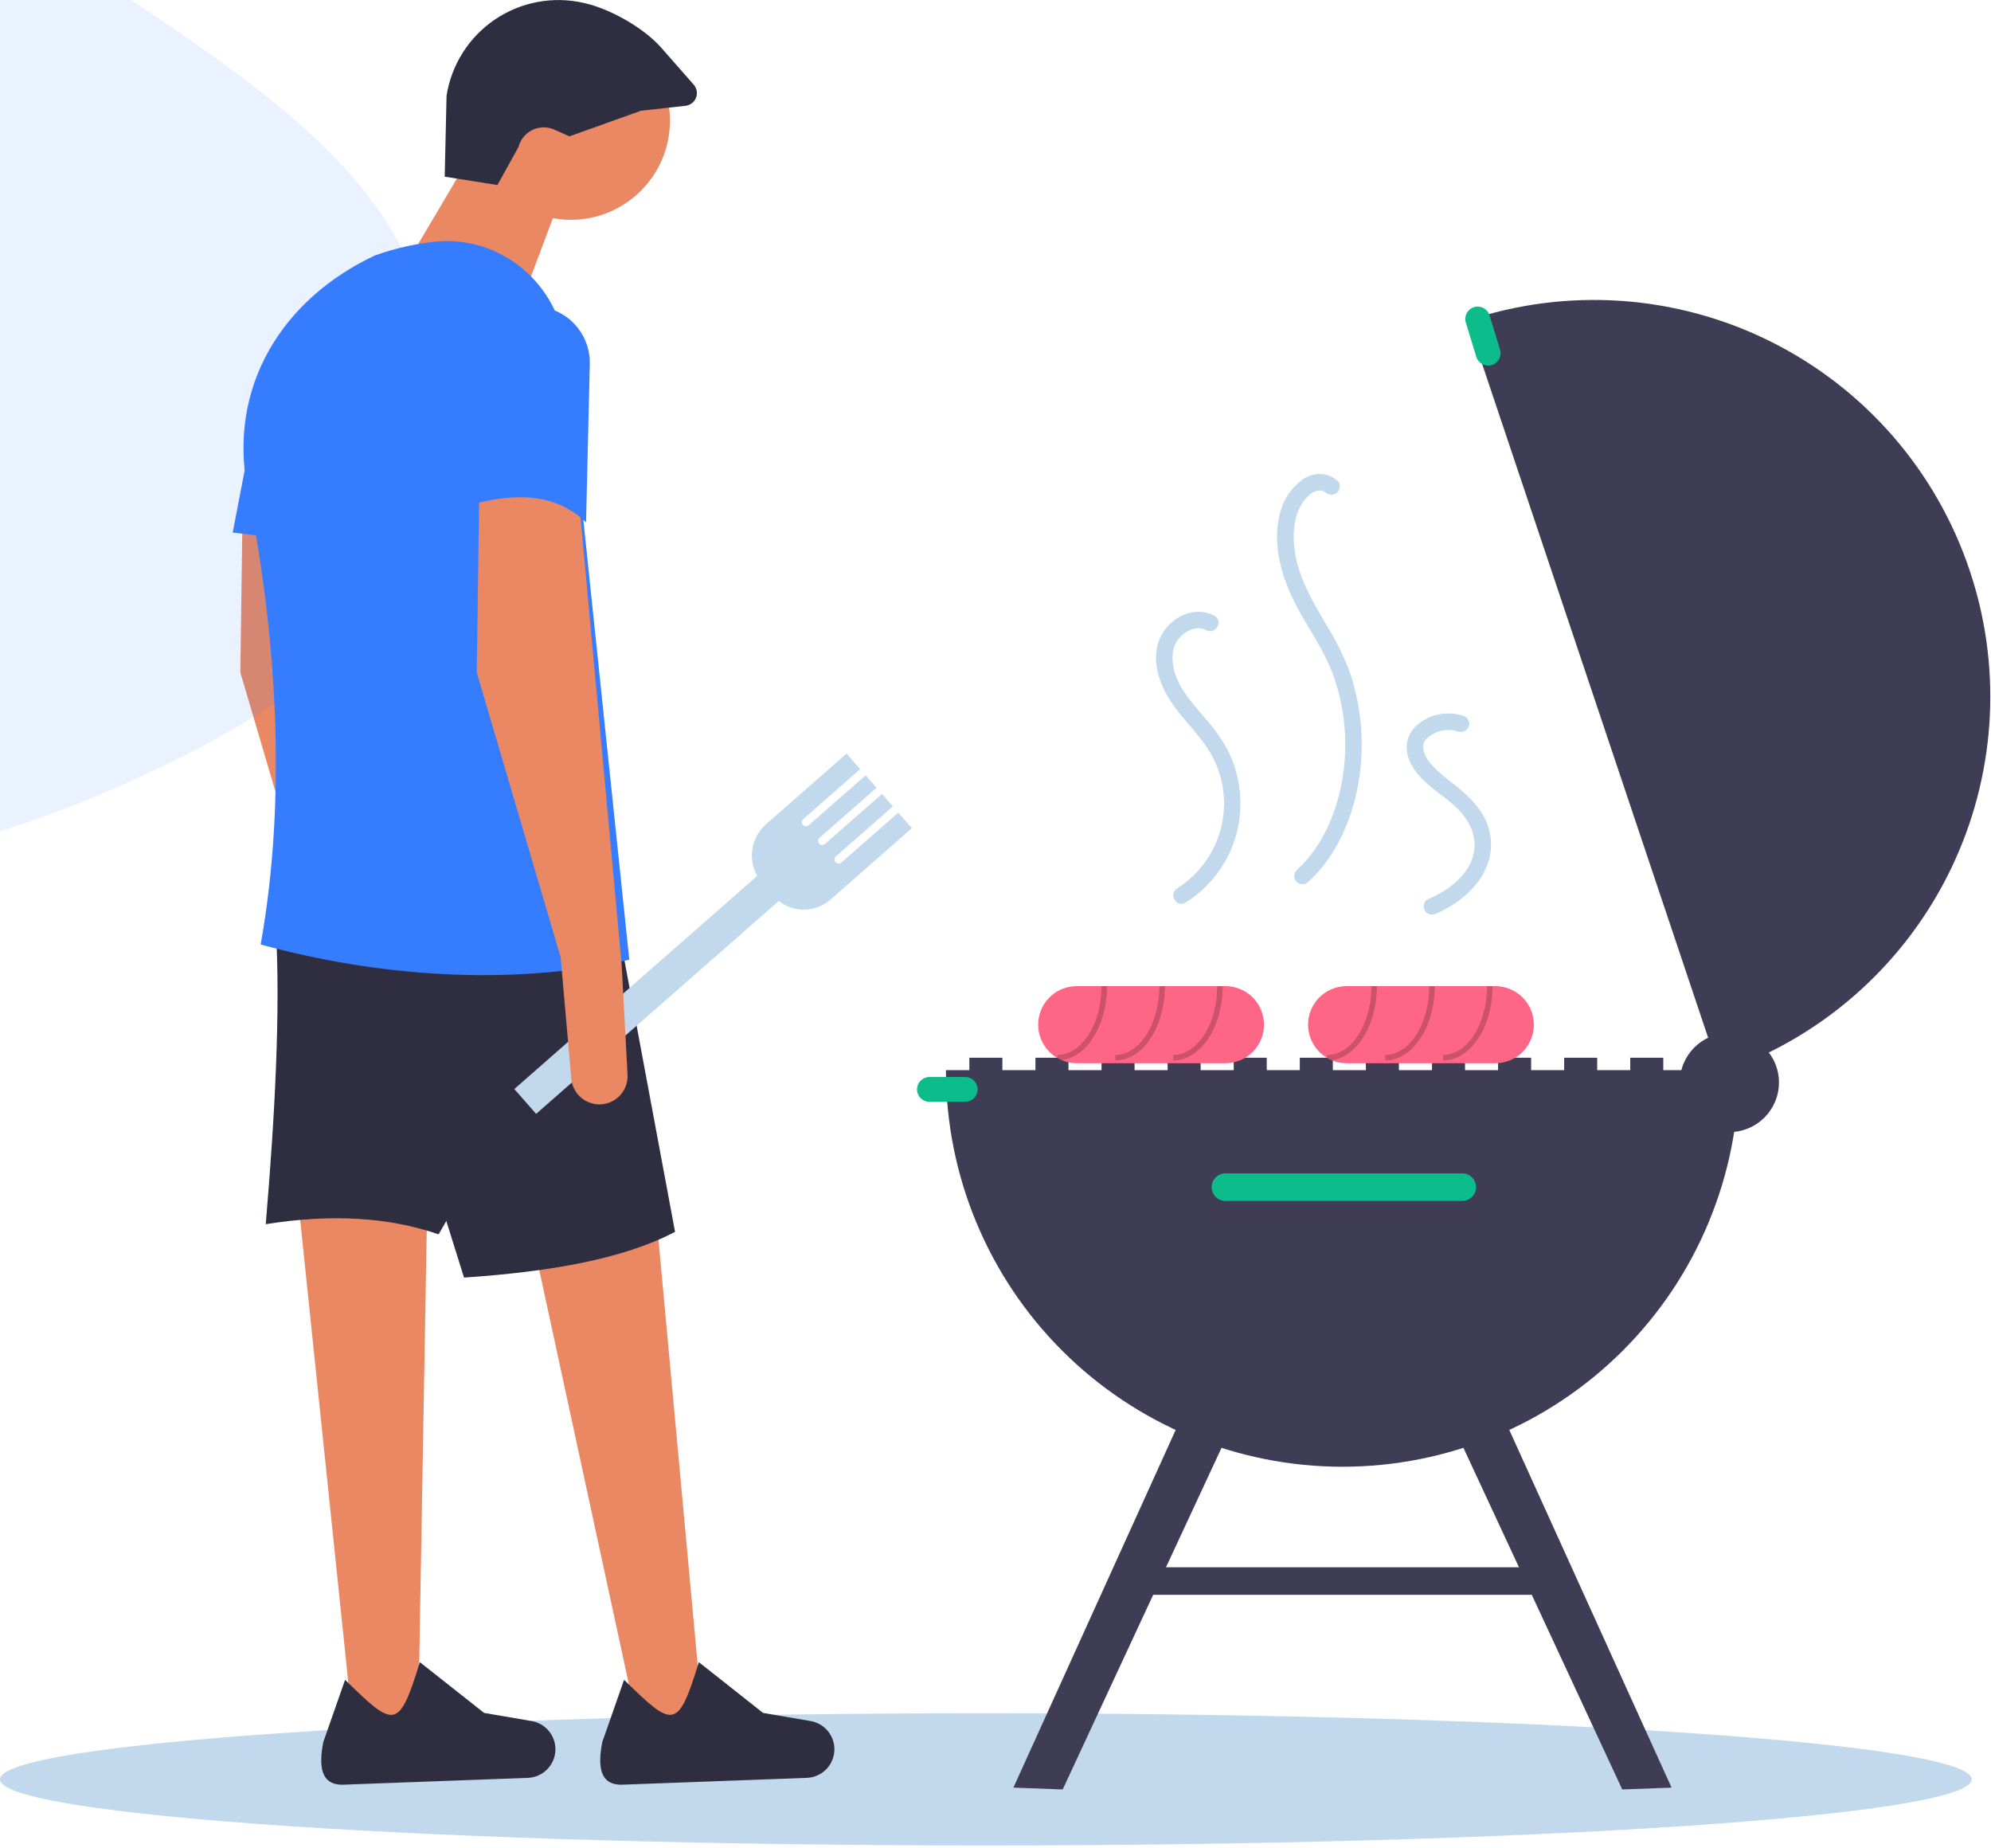 <svg width="723" height="671" viewBox="0 0 723 671" fill="none" xmlns="http://www.w3.org/2000/svg">
<g clip-path="url(#clip0_21_628)">
<path d="M358 670.023C555.718 670.023 716 659.278 716 646.023C716 632.768 555.718 622.023 358 622.023C160.282 622.023 0 632.768 0 646.023C0 659.278 160.282 670.023 358 670.023Z" fill="#C1D8ED"/>
<path d="M364 384.023H352V391.023H364V384.023Z" fill="#3F3D56"/>
<path d="M388 384.023H376V391.023H388V384.023Z" fill="#3F3D56"/>
<path d="M412 384.023H400V391.023H412V384.023Z" fill="#3F3D56"/>
<path d="M436 384.023H424V391.023H436V384.023Z" fill="#3F3D56"/>
<path d="M460 384.023H448V391.023H460V384.023Z" fill="#3F3D56"/>
<path d="M484 384.023H472V391.023H484V384.023Z" fill="#3F3D56"/>
<path d="M508 384.023H496V391.023H508V384.023Z" fill="#3F3D56"/>
<path d="M532 384.023H520V391.023H532V384.023Z" fill="#3F3D56"/>
<path d="M556 384.023H544V391.023H556V384.023Z" fill="#3F3D56"/>
<path d="M580 384.023H568V391.023H580V384.023Z" fill="#3F3D56"/>
<path d="M604 384.023H592V391.023H604V384.023Z" fill="#3F3D56"/>
<path d="M631.5 388.523C631.5 426.714 616.329 463.341 589.323 490.347C562.318 517.352 525.691 532.523 487.5 532.523C449.309 532.523 412.682 517.352 385.677 490.347C358.671 463.341 343.5 426.714 343.5 388.523H631.5Z" fill="#3F3D56"/>
<path d="M624.54 389.443L532.94 116.403C550.867 110.375 569.807 107.941 588.676 109.239C607.545 110.537 625.973 115.542 642.906 123.968C659.84 132.393 674.946 144.075 687.361 158.343C699.776 172.612 709.256 189.188 715.26 207.123C716.23 210.013 717.11 212.923 717.89 215.833C727.319 251.216 722.914 288.862 705.573 321.113C688.232 353.363 659.256 377.797 624.54 389.443Z" fill="#3F3D56"/>
<path d="M628 411.023C637.941 411.023 646 402.964 646 393.023C646 383.082 637.941 375.023 628 375.023C618.059 375.023 610 383.082 610 393.023C610 402.964 618.059 411.023 628 411.023Z" fill="#3F3D56"/>
<path d="M445 426.023C443.674 426.023 442.403 426.55 441.465 427.488C440.527 428.425 440 429.697 440 431.023C440 432.349 440.527 433.621 441.465 434.559C442.403 435.497 443.674 436.023 445 436.023H531C532.327 436.023 533.598 435.497 534.536 434.559C535.474 433.621 536 432.349 536 431.023C536 429.697 535.474 428.425 534.536 427.488C533.598 426.55 532.327 426.023 531 426.023H445Z" fill="#0CBC8B"/>
<path d="M607 649.023L589.094 649.685L524.584 510.95L540.906 503.361L607 649.023Z" fill="#3F3D56"/>
<path d="M368 649.023L385.906 649.685L450.416 510.95L434.094 503.361L368 649.023Z" fill="#3F3D56"/>
<path d="M562 569.023H414V579.023H562V569.023Z" fill="#3F3D56"/>
<path d="M536.601 111.306C535.898 111.306 535.205 111.471 534.577 111.788C533.949 112.104 533.404 112.564 532.985 113.129C532.567 113.694 532.287 114.35 532.168 115.043C532.048 115.736 532.093 116.447 532.298 117.12L536.092 129.554C536.442 130.694 537.229 131.65 538.282 132.21C539.336 132.77 540.568 132.889 541.709 132.541C542.85 132.193 543.806 131.406 544.367 130.353C544.928 129.301 545.049 128.068 544.702 126.927L540.908 114.493C540.625 113.571 540.054 112.764 539.279 112.19C538.504 111.617 537.565 111.307 536.601 111.306Z" fill="#0CBC8B"/>
<path d="M337.5 391.023C336.307 391.023 335.162 391.497 334.318 392.341C333.474 393.185 333 394.33 333 395.523C333 396.717 333.474 397.861 334.318 398.705C335.162 399.549 336.307 400.023 337.5 400.023H350.5C351.693 400.023 352.838 399.549 353.682 398.705C354.526 397.861 355 396.717 355 395.523C355 394.33 354.526 393.185 353.682 392.341C352.838 391.497 351.693 391.023 350.5 391.023H337.5Z" fill="#0CBC8B"/>
<path d="M445 358.023H391C390.66 358.023 390.33 358.033 390 358.063C386.472 358.315 383.17 359.893 380.758 362.481C378.347 365.068 377.004 368.472 377 372.009C376.996 375.546 378.332 378.954 380.738 381.546C383.144 384.138 386.443 385.724 389.97 385.983C390.31 386.013 390.65 386.023 391 386.023H445C448.713 386.023 452.274 384.548 454.9 381.923C457.525 379.297 459 375.736 459 372.023C459 368.31 457.525 364.749 454.9 362.124C452.274 359.498 448.713 358.023 445 358.023V358.023Z" fill="#FF6584"/>
<path opacity="0.2" d="M385.56 384.913C394.76 383.733 402 372.123 402 358.023H400C400 371.813 392.82 383.023 384 383.023V384.143L385.56 384.913Z" fill="black"/>
<path opacity="0.2" d="M405 385.023V383.023C413.822 383.023 421 371.808 421 358.023H423C423 372.911 414.925 385.023 405 385.023Z" fill="black"/>
<path opacity="0.2" d="M426 385.023V383.023C434.822 383.023 442 371.808 442 358.023H444C444 372.911 435.925 385.023 426 385.023Z" fill="black"/>
<path d="M543 358.023H489C488.66 358.023 488.33 358.033 488 358.063C484.472 358.315 481.17 359.893 478.758 362.481C476.347 365.068 475.004 368.472 475 372.009C474.996 375.546 476.332 378.954 478.738 381.546C481.144 384.138 484.443 385.724 487.97 385.983C488.31 386.013 488.65 386.023 489 386.023H543C546.713 386.023 550.274 384.548 552.9 381.923C555.525 379.297 557 375.736 557 372.023C557 368.31 555.525 364.749 552.9 362.124C550.274 359.498 546.713 358.023 543 358.023V358.023Z" fill="#FF6584"/>
<path opacity="0.2" d="M483.56 384.913C492.76 383.733 500 372.123 500 358.023H498C498 371.813 490.82 383.023 482 383.023V384.143L483.56 384.913Z" fill="black"/>
<path opacity="0.2" d="M503 385.023V383.023C511.822 383.023 519 371.808 519 358.023H521C521 372.911 512.925 385.023 503 385.023Z" fill="black"/>
<path opacity="0.2" d="M524 385.023V383.023C532.822 383.023 540 371.808 540 358.023H542C542 372.911 533.925 385.023 524 385.023Z" fill="black"/>
<path d="M441.048 223.58C433.971 219.756 425.222 223.926 421.695 230.694C417.405 238.926 420.961 248.822 425.963 255.858C431.161 263.17 438.216 269.205 441.685 277.654C445.005 285.605 445.398 294.476 442.796 302.69C440.194 310.905 434.765 317.931 427.473 322.521C424.218 324.58 427.225 329.774 430.501 327.702C437.653 323.234 443.311 316.736 446.753 309.038C450.196 301.339 451.265 292.79 449.826 284.48C449.096 280.171 447.703 276.001 445.698 272.118C443.523 268.155 440.904 264.453 437.89 261.083C432.685 254.923 426.132 248.131 425.805 239.56C425.746 238.448 425.823 237.333 426.036 236.24C426.192 235.477 426.424 234.731 426.729 234.014C427.456 232.474 428.536 231.126 429.881 230.081C431.127 229.086 432.602 228.419 434.172 228.138C435.488 227.943 436.832 228.16 438.02 228.761C441.417 230.596 444.45 225.418 441.048 223.58V223.58Z" fill="#C1D8ED"/>
<path d="M531.331 259.874C528.318 258.905 525.098 258.772 522.015 259.489C518.932 260.205 516.101 261.745 513.824 263.943C512.646 265.153 511.775 266.627 511.28 268.241C510.785 269.856 510.683 271.565 510.98 273.227C511.552 276.863 513.847 280.092 516.338 282.695C521.211 287.787 528.031 291.079 532.117 296.925C533.929 299.416 535.066 302.334 535.417 305.394C535.627 308.143 535.123 310.901 533.954 313.398C530.905 319.594 524.854 323.808 518.473 326.521C516.981 327.155 516.652 329.353 517.396 330.625C517.812 331.297 518.47 331.783 519.234 331.983C519.998 332.183 520.809 332.083 521.501 331.702C533.245 326.709 544.11 315.527 540.871 301.789C539.167 294.563 533.945 289.463 528.321 285.029C525.528 282.981 522.89 280.73 520.429 278.294C518.484 276.228 516.464 273.408 516.821 270.609C516.964 269.635 517.441 268.742 518.169 268.08C519.052 267.273 520.055 266.607 521.141 266.105C522.473 265.467 523.919 265.099 525.394 265.022C526.869 264.945 528.345 265.162 529.736 265.659C530.503 265.863 531.32 265.758 532.01 265.366C532.7 264.974 533.209 264.327 533.427 263.564C533.622 262.797 533.513 261.985 533.122 261.297C532.732 260.609 532.09 260.099 531.331 259.874V259.874Z" fill="#C1D8ED"/>
<path d="M485.655 174.524C483.867 172.997 481.61 172.128 479.26 172.062C477.031 172.103 474.864 172.804 473.032 174.075C468.895 177.081 465.968 181.466 464.779 186.44C461.748 198.053 465.702 210.57 471.197 220.798C473.975 225.969 477.21 230.877 480.007 236.037C482.703 240.972 484.773 246.225 486.168 251.673C489.015 262.843 489.269 274.517 486.911 285.8C484.51 297.032 479.459 308.153 470.866 315.902C470.303 316.464 469.987 317.228 469.987 318.023C469.987 318.819 470.303 319.582 470.866 320.144C471.428 320.707 472.191 321.023 472.987 321.023C473.783 321.023 474.546 320.707 475.108 320.145C482.735 313.267 487.836 303.832 490.915 294.13C494.312 283.173 495.306 271.612 493.828 260.235C493.16 254.57 491.87 248.996 489.982 243.613C487.936 238.191 485.38 232.975 482.35 228.034C476.71 218.499 470.707 208.856 469.891 197.503C469.489 191.92 470.188 186.1 473.642 181.611C473.453 181.856 473.793 181.432 473.795 181.43C474.004 181.179 474.221 180.935 474.446 180.698C474.875 180.238 475.335 179.809 475.824 179.415C475.72 179.497 475.455 179.674 475.938 179.339C476.179 179.173 476.424 179.013 476.676 178.864C476.881 178.744 477.092 178.637 477.302 178.526C477.427 178.462 477.553 178.402 477.681 178.346C477.389 178.472 477.406 178.473 477.731 178.349C477.965 178.276 479.128 178.025 478.483 178.106C478.698 178.08 478.914 178.066 479.131 178.064C479.222 178.062 480.032 178.104 479.636 178.061C479.174 178.01 480.002 178.143 480.008 178.144C480.267 178.207 480.521 178.288 480.769 178.385C480.145 178.136 481.793 179.063 481.413 178.767C481.987 179.306 482.746 179.607 483.534 179.607C484.322 179.607 485.081 179.306 485.655 178.767C486.69 177.732 486.942 175.524 485.655 174.524L485.655 174.524Z" fill="#C1D8ED"/>
<path d="M255.288 625.401L232.67 631.401L191.127 439.38L237.748 435.225L255.288 625.401Z" fill="#E98862"/>
<path d="M151.804 628.352L128.666 631.848L108.331 436.439L155.126 437.398L151.804 628.352Z" fill="#E98862"/>
<path d="M139.891 350.293L142.027 390.174C142.106 391.641 141.868 393.108 141.33 394.475C140.791 395.841 139.965 397.076 138.907 398.096C137.849 399.115 136.585 399.895 135.199 400.382C133.813 400.869 132.339 401.053 130.876 400.92V400.92C128.485 400.702 126.246 399.651 124.551 397.951C122.856 396.251 121.812 394.009 121.602 391.617L117.735 347.523L87.269 244.127L88.193 177.658L124.197 179.504L139.891 350.293Z" fill="#E98862"/>
<path d="M159.278 448.15C141.243 441.888 120.318 440.657 96.501 444.457C99.879 404.447 101.835 367.294 100.194 337.368H222.977L159.278 448.15Z" fill="#2F2E41"/>
<path d="M245.133 447.227C226.545 457.06 199.657 461.767 168.509 463.844L129.736 340.138L224.823 338.291L245.133 447.227Z" fill="#2F2E41"/>
<path d="M292.998 645.475L226.108 647.952C217.539 648.269 217.087 640.911 218.705 632.49L226.624 609.878C244.454 627.345 246.133 628.322 253.776 603.474L277.102 621.898L294.368 624.858C296.786 625.273 298.98 626.529 300.559 628.406C302.139 630.283 303.004 632.658 303 635.112V635.112C302.996 637.797 301.952 640.376 300.087 642.309C298.222 644.241 295.681 645.376 292.998 645.475V645.475Z" fill="#2F2E41"/>
<path d="M191.688 645.475L124.798 647.952C116.23 648.269 115.778 640.911 117.396 632.49L125.315 609.878C143.144 627.345 144.823 628.322 152.466 603.474L175.793 621.898L193.059 624.858C195.477 625.273 197.67 626.529 199.25 628.406C200.83 630.283 201.695 632.658 201.691 635.112V635.112C201.686 637.797 200.642 640.376 198.778 642.309C196.913 644.241 194.372 645.376 191.688 645.475Z" fill="#2F2E41"/>
<path d="M207.283 79.801C227.168 79.801 243.287 63.681 243.287 43.797C243.287 23.912 227.168 7.793 207.283 7.793C187.399 7.793 171.279 23.912 171.279 43.797C171.279 63.681 187.399 79.801 207.283 79.801Z" fill="#E98862"/>
<path d="M190.428 106.742L147.275 96.339L173.345 52.262L206.415 64.184L190.428 106.742Z" fill="#E98862"/>
<path d="M228.516 348.446C184.861 358.261 136.401 354.367 94.655 342.907C104.652 287.162 99.825 227.284 90.039 178.581C82.379 140.46 102.586 108.472 136.198 92.725C143.423 90.134 150.939 88.442 158.577 87.686C182.155 85.597 202.901 103.276 205.361 126.818L228.516 348.446Z" fill="#367CFF"/>
<path d="M114.965 197.045L84.5 193.352L93.732 145.347H114.965V197.045Z" fill="#367CFF"/>
<path d="M206.78 49.498L201.264 47.046C200.014 46.492 198.659 46.217 197.292 46.239C195.925 46.261 194.58 46.58 193.349 47.174C192.117 47.768 191.03 48.623 190.162 49.678C189.294 50.734 188.666 51.966 188.321 53.289V53.289L180.634 67.178L161.49 64.147L162.158 34.747C163.03 29.191 165.033 23.873 168.042 19.122C171.052 14.371 175.005 10.289 179.656 7.128C184.307 3.966 189.558 1.793 195.083 0.742C200.608 -0.308 206.289 -0.214 211.776 1.02L212.299 1.138C221.645 3.253 233.779 10.115 240.113 17.319L251.914 30.74C252.474 31.377 252.848 32.155 252.997 32.989C253.145 33.824 253.062 34.683 252.756 35.474C252.45 36.264 251.934 36.956 251.262 37.474C250.591 37.991 249.791 38.315 248.948 38.41L232.808 40.191L206.78 49.498Z" fill="#2F2E41"/>
<path d="M326.201 295.037L305.527 313.171C305.228 313.433 304.837 313.565 304.44 313.539C304.044 313.513 303.674 313.33 303.411 313.031C303.149 312.733 303.016 312.342 303.042 311.945C303.068 311.548 303.25 311.178 303.549 310.916L324.223 292.782L320.266 288.271L299.592 306.405C299.293 306.667 298.902 306.799 298.506 306.773C298.109 306.747 297.739 306.564 297.477 306.265C297.215 305.967 297.082 305.576 297.107 305.179C297.133 304.782 297.315 304.412 297.614 304.15L318.288 286.016L314.332 281.505L293.658 299.639C293.51 299.769 293.337 299.869 293.151 299.932C292.964 299.996 292.767 300.022 292.57 300.009C292.374 299.996 292.181 299.945 292.005 299.858C291.828 299.771 291.67 299.649 291.54 299.501C291.41 299.353 291.31 299.181 291.247 298.994C291.184 298.807 291.158 298.61 291.171 298.413C291.184 298.217 291.235 298.025 291.323 297.848C291.41 297.671 291.531 297.513 291.679 297.384L312.353 279.25L307.408 273.611L278.192 299.238C275.584 301.526 273.841 304.641 273.255 308.06C272.669 311.48 273.276 314.997 274.973 318.023L186.766 395.392L194.679 404.414L282.828 327.095C285.517 329.218 288.865 330.332 292.289 330.244C295.714 330.156 298.999 328.871 301.576 326.613L331.147 300.675L326.201 295.037Z" fill="#C1D8ED"/>
<path d="M225.747 350.293L227.883 390.174C227.962 391.641 227.724 393.108 227.185 394.475C226.647 395.841 225.821 397.076 224.763 398.096C223.705 399.115 222.44 399.895 221.055 400.382C219.669 400.869 218.194 401.053 216.731 400.92V400.92C214.34 400.702 212.102 399.651 210.407 397.951C208.712 396.251 207.668 394.009 207.458 391.617L203.59 347.523L173.125 244.127L174.048 177.658L210.052 179.504L225.747 350.293Z" fill="#E98862"/>
<path d="M212.822 189.659C201.867 179.151 187.407 178.765 171.279 183.197V133.583C171.279 127.644 173.638 121.948 177.838 117.748C182.038 113.548 187.734 111.189 193.673 111.189V111.189C196.407 111.189 199.113 111.735 201.632 112.796C204.152 113.857 206.433 115.411 208.344 117.367C210.254 119.322 211.753 121.64 212.755 124.184C213.756 126.727 214.239 129.445 214.175 132.178L212.822 189.659Z" fill="#367CFF"/>
<path opacity="0.1" d="M-261.15 -64.036C-240.508 -82.43 -208.108 -86.179 -178.616 -84.713C-85.982 -80.111 -2.363 -35.389 69.968 15.196C96.152 33.509 121.933 53.244 138.93 78.463C173.53 129.799 163.266 200.915 115.154 243.207C98.785 257.596 78.941 268.627 58.569 278.405C22.348 295.791 -16.735 309.748 -57.847 313.72C-87.164 316.553 -116.841 314.25 -145.987 310.298C-227.417 299.254 -307.346 274.834 -374.339 233.054C-403.722 214.73 -431.416 191.948 -443.527 162.304C-455.638 132.66 -447.887 95.094 -417.885 77.548C-405.476 70.291 -390.64 67.013 -376.114 63.935C-354.734 59.405 -333.01 54.94 -313.716 45.73C-293.788 36.218 -270.19 17.823 -274.136 -3.232C-278.37 -25.823 -281.767 -45.663 -261.15 -64.036Z" fill="#367CFF"/>
</g>
<defs>
<clipPath id="clip0_21_628">
<rect width="722.782" height="670.023" fill="white"/>
</clipPath>
</defs>
</svg>
